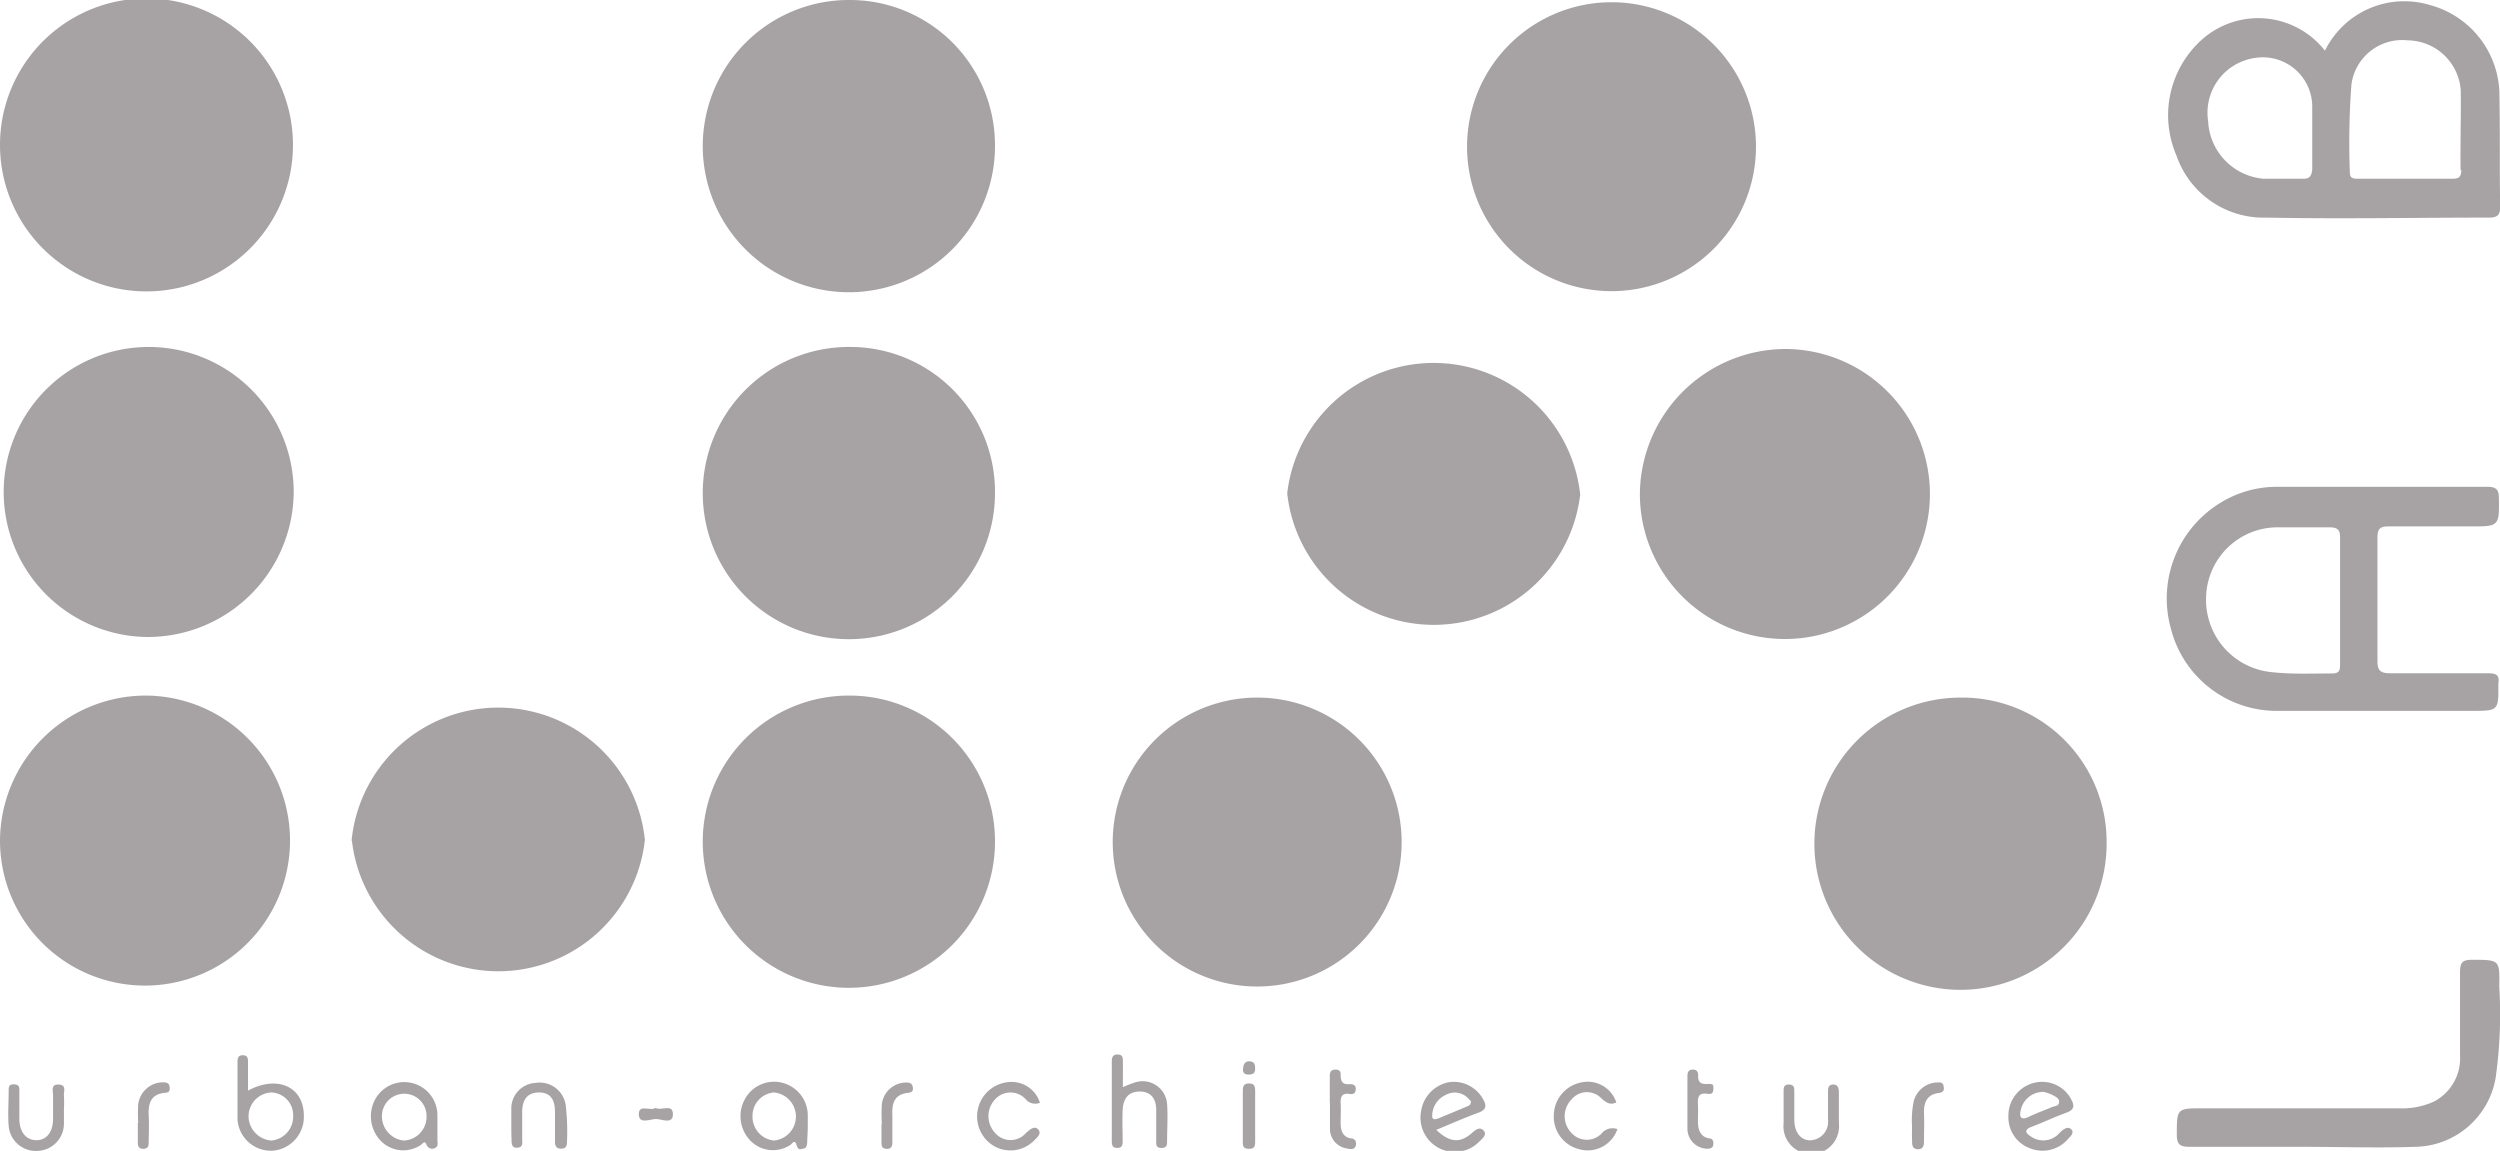 <svg xmlns="http://www.w3.org/2000/svg" viewBox="0 0 135.68 62.46"><title>Asset 3</title><path d="M69.86,26.77a8,8,0,0,1,15.9.07,8,8,0,0,1-15.9-.07Z" style="fill:#a7a3a4"/><path d="M19.08,45.63A8,8,0,0,1,35,45.58a8,8,0,0,1-15.9.05Z" style="fill:#a7a3a4"/><path d="M0,7.82a7.95,7.95,0,0,1,15.9.09A7.95,7.95,0,0,1,0,7.82Z" style="fill:#a7a3a4"/><path d="M54,7.86A7.93,7.93,0,1,1,46.07,0,7.88,7.88,0,0,1,54,7.86Z" style="fill:#a7a3a4"/><path d="M7.94,37.75A7.87,7.87,0,1,1,0,45.61,7.92,7.92,0,0,1,7.94,37.75Z" style="fill:#a7a3a4"/><path d="M7.94,34.57a7.87,7.87,0,1,1,8-7.86A7.92,7.92,0,0,1,7.94,34.57Z" style="fill:#a7a3a4"/><path d="M96.9,18.94A7.87,7.87,0,1,1,89,26.82,7.93,7.93,0,0,1,96.9,18.94Z" style="fill:#a7a3a4"/><path d="M54,45.64a7.93,7.93,0,1,1-7.89-7.89A7.9,7.9,0,0,1,54,45.64Z" style="fill:#a7a3a4"/><path d="M87.3,15.8a7.84,7.84,0,1,1,8-7.8A7.84,7.84,0,0,1,87.3,15.8Z" style="fill:#a7a3a4"/><path d="M54,26.74a7.93,7.93,0,1,1-7.92-7.91A7.86,7.86,0,0,1,54,26.74Z" style="fill:#a7a3a4"/><path d="M68.23,53.54a7.84,7.84,0,1,1,0-15.68,7.84,7.84,0,1,1,0,15.68Z" style="fill:#a7a3a4"/><path d="M114.33,45.74a7.93,7.93,0,1,1-7.91-7.88A7.83,7.83,0,0,1,114.33,45.74Z" style="fill:#a7a3a4"/><path d="M124.93,62.24c-2,0-4,0-6.07,0-.51,0-.72-.09-.72-.66,0-1.43,0-1.43,1.45-1.43h10.62a4.06,4.06,0,0,0,1.89-.37,2.64,2.64,0,0,0,1.41-2.51c0-1.49,0-3,0-4.48,0-.52.1-.71.67-.7,1.47,0,1.49,0,1.46,1.43a24.66,24.66,0,0,1-.2,5,4.5,4.5,0,0,1-4.38,3.72c-2,.07-4.09,0-6.14,0Z" style="fill:#a7a3a4"/><path d="M60.94,59a7.18,7.18,0,0,1,.68-.26,1.33,1.33,0,0,1,1.72,1.18c.05.67,0,1.35,0,2,0,.21,0,.38-.31.38s-.28-.2-.28-.4c0-.55,0-1.11,0-1.66s-.24-1-.89-1-.9.41-.93,1,0,1.11,0,1.66c0,.2,0,.39-.28.4s-.31-.16-.31-.37q0-2.17,0-4.34c0-.22.07-.37.33-.36s.27.17.27.35C60.95,58.06,60.94,58.51,60.94,59Z" style="fill:#a7a3a4"/><path d="M27.75,61c0-.26,0-.53,0-.79a1.39,1.39,0,0,1,1.32-1.44,1.43,1.43,0,0,1,1.63,1.19A12.47,12.47,0,0,1,30.77,62c0,.24-.1.35-.35.34s-.3-.18-.3-.39c0-.53,0-1.06,0-1.59,0-.74-.29-1.07-.87-1.07s-.89.34-.91,1c0,.51,0,1,0,1.52,0,.2.07.46-.27.48s-.3-.29-.31-.51S27.75,61.26,27.75,61Z" style="fill:#a7a3a4"/><path d="M87.78,61.28a1.7,1.7,0,0,1-2.07,1.09,1.81,1.81,0,0,1-1.38-1.87,1.84,1.84,0,0,1,1.52-1.76,1.63,1.63,0,0,1,1.87,1.09c-.34.17-.56,0-.82-.23a1.08,1.08,0,0,0-1.61.07,1.3,1.3,0,0,0,0,1.82,1.12,1.12,0,0,0,1.61.05A.77.77,0,0,1,87.78,61.28Z" style="fill:#a7a3a4"/><path d="M56.44,59.85a.67.67,0,0,1-.77-.19,1.12,1.12,0,0,0-1.66,0,1.33,1.33,0,0,0,0,1.83,1.1,1.1,0,0,0,1.67,0c.21-.18.46-.42.67-.19s-.1.47-.28.65a1.8,1.8,0,0,1-2.14.24,1.87,1.87,0,0,1,.78-3.46A1.61,1.61,0,0,1,56.44,59.85Z" style="fill:#a7a3a4"/><path d="M96.8,60.17q0-.5,0-1c0-.2.07-.32.3-.31s.28.13.28.32c0,.53,0,1.06,0,1.59,0,.71.39,1.17.94,1.11a1,1,0,0,0,.89-1.1c0-.5,0-1,0-1.51,0-.19,0-.4.27-.41s.32.2.32.43c0,.55,0,1.11,0,1.66a1.51,1.51,0,1,1-3,0c0-.24,0-.48,0-.72Z" style="fill:#a7a3a4"/><path d="M3.47,60.19c0,.27,0,.53,0,.8a1.48,1.48,0,0,1-1.41,1.47A1.48,1.48,0,0,1,.47,61.1c-.05-.62,0-1.25,0-1.88,0-.22,0-.39.31-.37s.27.22.27.41c0,.48,0,1,0,1.45,0,.72.36,1.16.91,1.17s.91-.42.92-1.14c0-.43,0-.87,0-1.3,0-.23-.14-.6.31-.58s.25.39.28.61a6.25,6.25,0,0,1,0,.72Z" style="fill:#a7a3a4"/><path d="M91.58,59.77c0-.43,0-.87,0-1.3,0-.19,0-.4.26-.42s.34.14.32.36c0,.38.21.43.5.42s.34,0,.33.27-.14.29-.34.26c-.46-.07-.52.19-.5.56s0,.63,0,.94.06.83.6.92c.22,0,.26.19.23.37s-.24.21-.4.19a1.09,1.09,0,0,1-1-1.13c0-.48,0-1,0-1.45Z" style="fill:#a7a3a4"/><path d="M72.17,59.83q0-.72,0-1.44c0-.19.05-.33.28-.34s.33.09.31.3c0,.38.13.52.5.49.19,0,.33.05.32.28s-.15.28-.34.25c-.4-.06-.5.15-.48.51s0,.72,0,1.08.09.73.53.82c.24,0,.35.17.29.4s-.31.19-.48.15a1.07,1.07,0,0,1-.92-1.06c0-.48,0-1,0-1.44Z" style="fill:#a7a3a4"/><path d="M103.77,61.11a5.15,5.15,0,0,1,.08-1.29,1.36,1.36,0,0,1,1.22-1.07c.16,0,.36-.06.41.18s0,.36-.28.39c-.63.09-.8.53-.78,1.1s0,1,0,1.45c0,.24,0,.51-.34.5s-.3-.3-.31-.52S103.77,61.35,103.77,61.11Z" style="fill:#a7a3a4"/><path d="M67.45,60.54q0-.65,0-1.29c0-.22,0-.44.31-.45s.36.15.36.4c0,.91,0,1.82,0,2.73,0,.24,0,.43-.35.42s-.32-.22-.32-.45Q67.45,61.23,67.45,60.54Z" style="fill:#a7a3a4"/><path d="M7.5,60.95a8.79,8.79,0,0,1,0-1,1.36,1.36,0,0,1,1.31-1.21c.17,0,.35,0,.39.22s0,.33-.25.35c-.77.07-.91.58-.88,1.22s0,1,0,1.51c0,.2-.08.31-.3.31s-.29-.13-.29-.32q0-.54,0-1.08Z" style="fill:#a7a3a4"/><path d="M47.86,61a9,9,0,0,1,0-1.08,1.34,1.34,0,0,1,1.27-1.17c.17,0,.35,0,.4.21s0,.33-.25.35c-.77.08-.88.61-.85,1.25,0,.48,0,1,0,1.44,0,.23-.08.37-.33.35s-.26-.17-.26-.35c0-.34,0-.67,0-1Z" style="fill:#a7a3a4"/><path d="M35.58,60.13c.31.18.93-.26.94.33s-.61.27-.92.27-.93.31-.93-.26S35.28,60.32,35.58,60.13Z" style="fill:#a7a3a4"/><path d="M68.12,58c0,.26-.14.32-.36.32s-.31-.1-.3-.3.08-.44.36-.42S68.11,57.78,68.12,58Z" style="fill:#a7a3a4"/><path d="M135.65,5.28a5.09,5.09,0,0,0-3.75-5,4.8,4.8,0,0,0-5.72,2.47,4.6,4.6,0,0,0-6.93-.36,5.51,5.51,0,0,0-1.13,6.05A5,5,0,0,0,123,11.81c4,.08,8.05,0,12.08,0,.49,0,.62-.17.61-.63C135.65,9.24,135.69,7.26,135.65,5.28ZM125,9.7c-.72,0-1.44,0-2.16,0a3.29,3.29,0,0,1-3-3.13,3,3,0,0,1,2.58-3.43,2.68,2.68,0,0,1,3.07,2.68c0,.55,0,1.11,0,1.66h0c0,.58,0,1.15,0,1.73C125.45,9.54,125.35,9.71,125,9.7Zm8.58-.47c0,.41-.18.48-.53.47-.84,0-1.69,0-2.53,0H128c-.27,0-.48,0-.47-.38a42.1,42.1,0,0,1,.09-4.76,2.78,2.78,0,0,1,3.05-2.37,2.92,2.92,0,0,1,2.88,2.71C133.57,6.33,133.52,7.78,133.54,9.22Z" style="fill:#a7a3a4"/><path d="M135,36.54c-1.76,0-3.52,0-5.28,0-.54,0-.7-.16-.69-.7,0-2.22,0-4.43,0-6.65,0-.46.11-.63.61-.62,1.49,0,3,0,4.48,0s1.53,0,1.5-1.54c0-.47-.16-.61-.63-.61-3.81,0-7.61,0-11.42,0a5.82,5.82,0,0,0-3,.83,6.08,6.08,0,0,0-2.75,6.87,5.92,5.92,0,0,0,5.65,4.46c1.85,0,3.71,0,5.57,0h5.06c1.52,0,1.5,0,1.49-1.49C135.66,36.66,135.51,36.53,135,36.54Zm-8-3.92c0,1.13,0,2.26,0,3.39,0,.33,0,.55-.46.54-1.08,0-2.16.05-3.24-.07a3.94,3.94,0,0,1-3.57-4.09,3.88,3.88,0,0,1,3.8-3.77c1,0,1.92,0,2.89,0,.43,0,.59.12.58.57C127,30.31,127,31.47,127,32.62Z" style="fill:#a7a3a4"/><path d="M13.46,59.19c0-.57,0-1,0-1.52,0-.2,0-.4-.28-.4s-.29.19-.29.39c0,1,0,2.07,0,3.11a1.82,1.82,0,0,0,1.92,1.68,1.84,1.84,0,0,0,1.68-1.92C16.48,59,15.08,58.32,13.46,59.19Zm1.27,2.71a1.34,1.34,0,0,1-1.24-1.27,1.3,1.3,0,0,1,1.23-1.34,1.23,1.23,0,0,1,1.19,1.29A1.3,1.3,0,0,1,14.73,61.9Z" style="fill:#a7a3a4"/><path d="M111.78,61.48a1.16,1.16,0,0,1-1.57.19c-.32-.2-.34-.37.06-.52.63-.24,1.24-.53,1.87-.76.45-.16.46-.39.25-.76a1.78,1.78,0,0,0-2-.86A1.83,1.83,0,0,0,109,60.59a1.79,1.79,0,0,0,1.17,1.73,1.83,1.83,0,0,0,2-.43c.14-.17.44-.39.25-.59S112,61.27,111.78,61.48Zm-2.11-1.22a1.24,1.24,0,0,1,1.26-1,3,3,0,0,1,.47.17c.16.09.38.18.35.4s-.25.19-.4.26c-.42.18-.85.33-1.26.53S109.58,60.6,109.67,60.26Z" style="fill:#a7a3a4"/><path d="M79.86,61.51c-.62.54-1.19.5-1.91-.19.82-.34,1.54-.66,2.28-.93.44-.16.47-.38.25-.75a1.81,1.81,0,0,0-1.82-.91,1.88,1.88,0,0,0-1.54,1.61A1.86,1.86,0,0,0,80.24,62c.16-.17.5-.4.28-.64S80.07,61.33,79.86,61.51Zm-2.13-1a1.25,1.25,0,0,1,.72-1.08,1,1,0,0,1,1.2.15,2.1,2.1,0,0,1,.18.19c0,.23-.14.25-.26.3l-1.46.61C77.92,60.75,77.7,60.83,77.73,60.5Z" style="fill:#a7a3a4"/><path d="M23.74,61.78c0-.19,0-.38,0-.58s0-.43,0-.65a1.8,1.8,0,0,0-3.36-.92,1.93,1.93,0,0,0,.27,2.27,1.71,1.71,0,0,0,2.16.26c.1-.05.24-.29.32-.07s.29.32.49.21S23.73,62,23.74,61.78Zm-1.81.12a1.32,1.32,0,0,1-1.2-1.38,1.21,1.21,0,1,1,2.42.1A1.29,1.29,0,0,1,21.93,61.9Z" style="fill:#a7a3a4"/><path d="M43.84,61.2c0-.22,0-.43,0-.65a1.83,1.83,0,0,0-1.4-1.79,1.8,1.8,0,0,0-2,.87,1.91,1.91,0,0,0,.28,2.27,1.71,1.71,0,0,0,2.17.24c.1-.06.24-.34.34,0s.24.21.4.19.18-.25.18-.41S43.84,61.45,43.84,61.2ZM42,61.9a1.3,1.3,0,0,1-1.16-1.34A1.27,1.27,0,0,1,42,59.29,1.31,1.31,0,0,1,42,61.9Z" style="fill:#a7a3a4"/></svg>